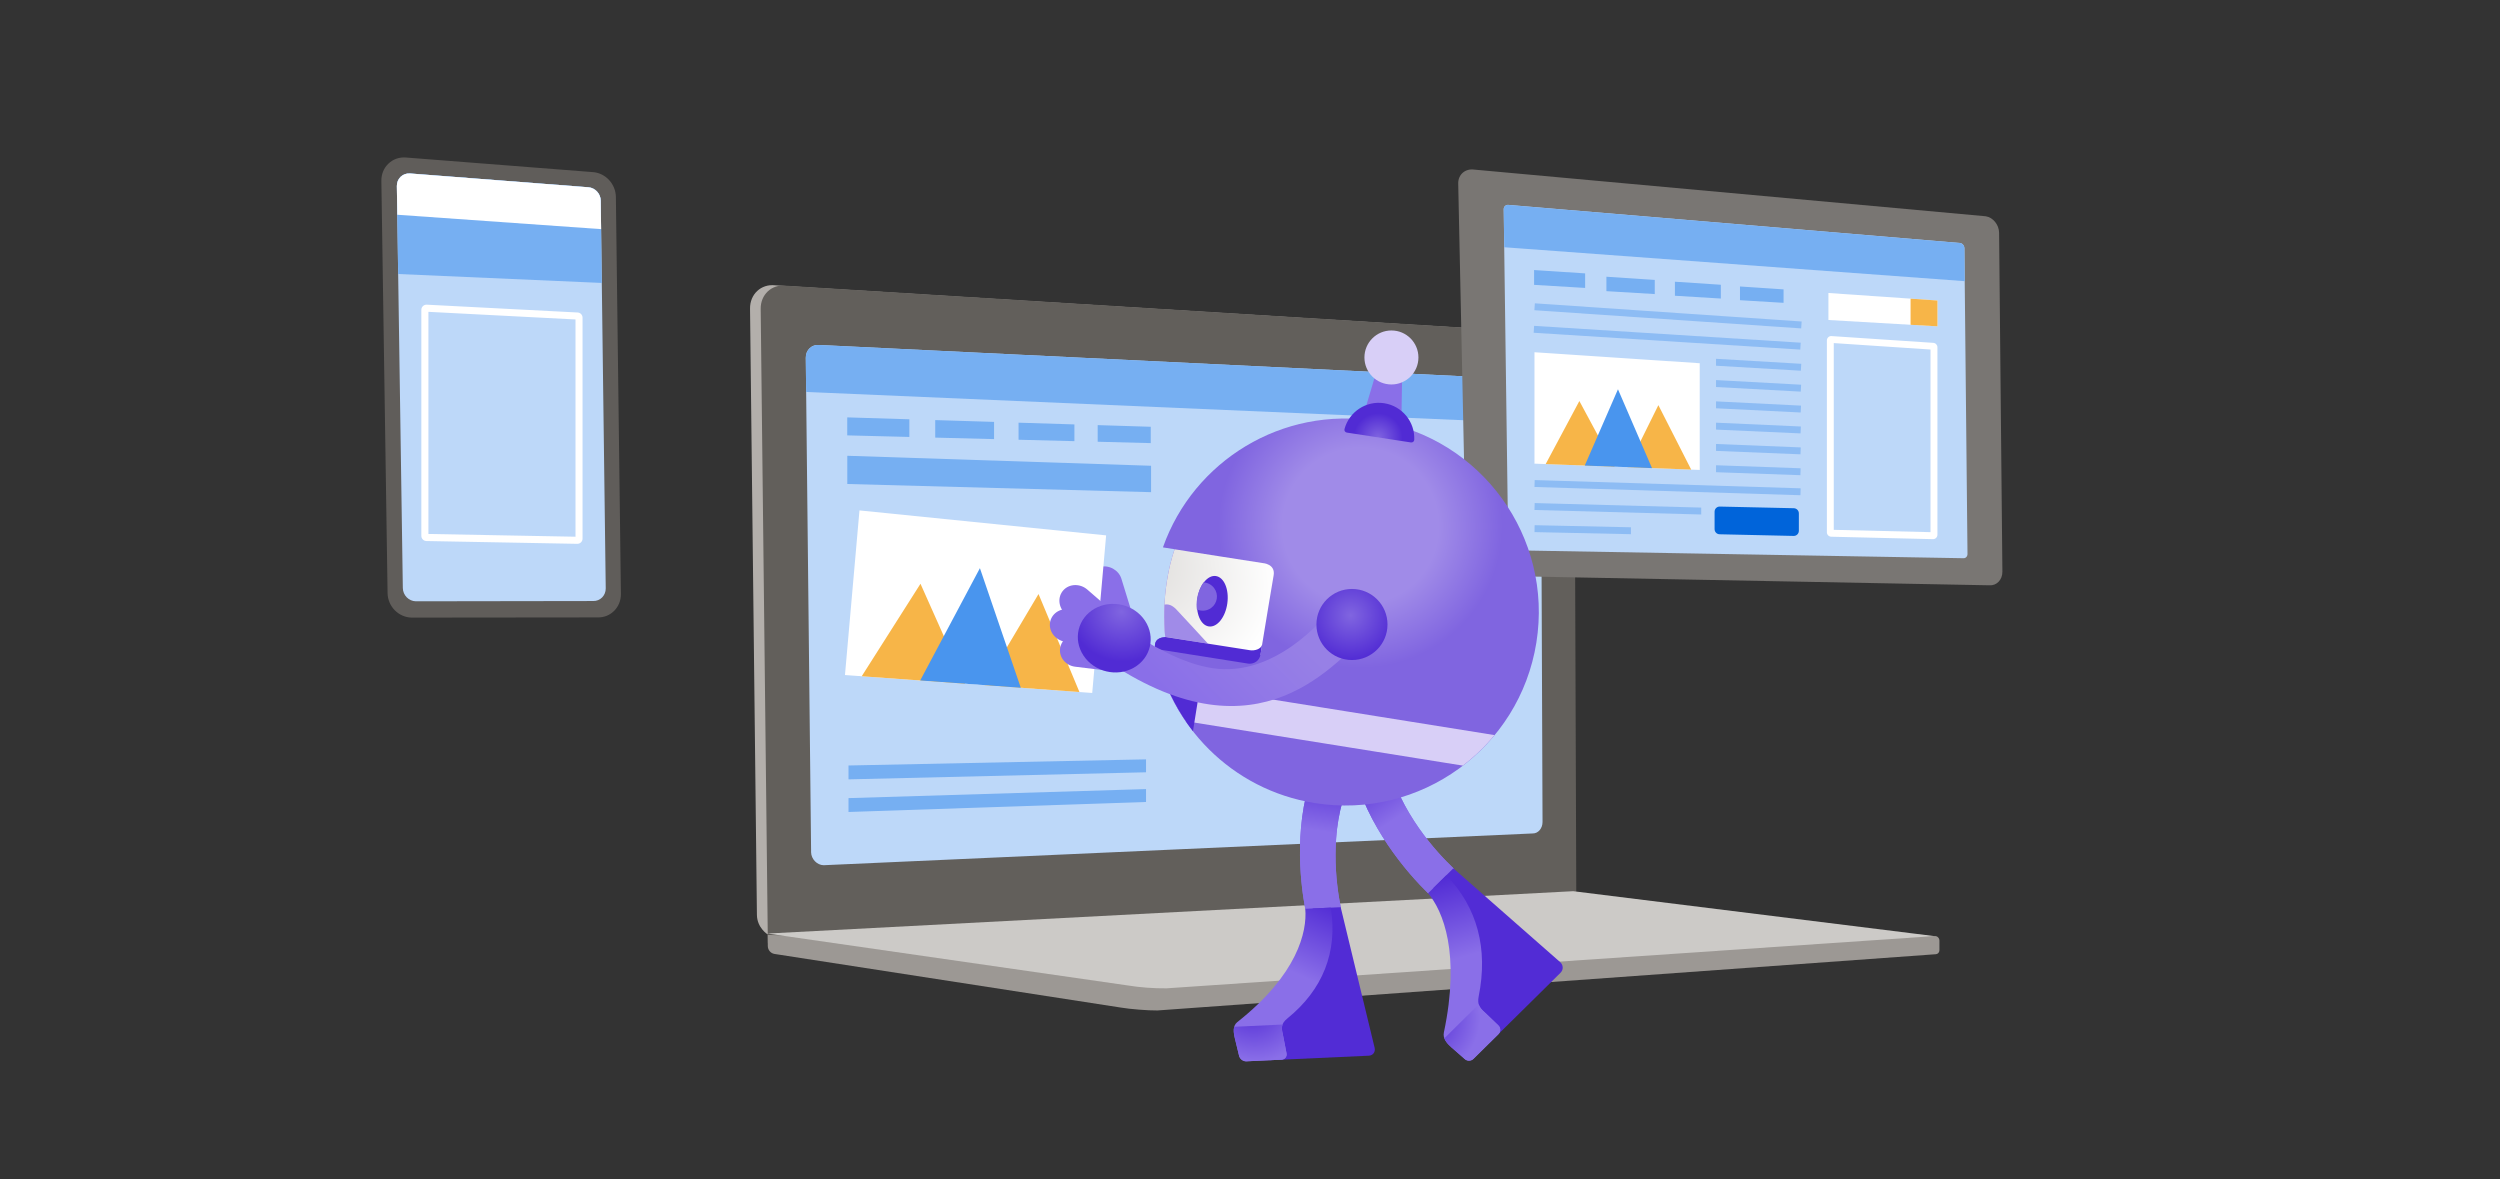 <?xml version="1.0" encoding="utf-8"?>
<!-- Generator: Adobe Illustrator 24.3.0, SVG Export Plug-In . SVG Version: 6.00 Build 0)  -->
<svg version="1.1" id="Layer_1" xmlns="http://www.w3.org/2000/svg" xmlns:xlink="http://www.w3.org/1999/xlink" x="0px" y="0px"
	 viewBox="0 0 636 300" style="enable-background:new 0 0 636 300;" xml:space="preserve">
<rect x="0" y="0" width="636" height="300" fill="#333333" stroke="none"/>
<style type="text/css">
	.st0{fill:#FBC977;}
	.st1{fill:#57AA9A;}
	.st2{fill:#F7B548;}
	.st3{fill:#6BA8F1;}
	.st4{fill:#BDD8F9;}
	.st5{fill:#8065E0;}
	.st6{fill:#FFFFFF;}
	.st7{fill:#1572E0;}
	.st8{fill:#B0D1F7;}
	.st9{fill:#FFD590;}
	.st10{fill:#7FD5CA;}
	.st11{fill:#D8E8FB;}
	.st12{fill:#C2E8E3;}
	.st13{fill:#FFECCD;}
	.st14{fill:#FEDEA7;}
	.st15{fill:#D1C5F4;}
	.st16{fill:#70D6E0;}
	.st17{fill:#25BACA;}
	.st18{fill:#1BA1B5;}
	.st19{fill:#8A6FE8;}
	.st20{fill:url(#SVGID_1_);}
	.st21{fill:#522CD5;}
	.st22{fill:url(#SVGID_2_);}
	.st23{fill:url(#SVGID_3_);}
	.st24{fill:url(#SVGID_4_);}
	.st25{fill:url(#SVGID_5_);}
	.st26{fill:#D8CFF7;}
	.st27{fill:#512BD4;}
	.st28{fill:url(#SVGID_6_);}
	.st29{fill:#A08BE8;}
	.st30{fill:url(#SVGID_7_);}
	.st31{fill:url(#SVGID_8_);}
	.st32{fill:url(#SVGID_9_);}
	.st33{fill:url(#SVGID_10_);}
	.st34{fill:url(#SVGID_11_);}
	.st35{fill:url(#SVGID_12_);}
	.st36{fill:#98C2F5;}
	.st37{fill:#0064DA;}
	.st38{fill:#3E8EED;}
	.st39{fill:#C7E0F4;}
	.st40{fill:#B3AFAB;}
	.st41{fill:#A7A4A0;}
	.st42{fill:#957EE6;}
	.st43{fill:#E5F0FC;}
	.st44{fill:#1DACCC;}
	.st45{fill:#76AFF2;}
	.st46{fill:#FCCF84;}
	.st47{fill:#8DBCF4;}
	.st48{fill:#E1DFDD;}
	.st49{fill:url(#SVGID_13_);}
	.st50{fill:url(#SVGID_14_);}
	.st51{fill:url(#SVGID_15_);}
	.st52{fill:url(#SVGID_16_);}
	.st53{fill:url(#SVGID_17_);}
	.st54{fill:url(#SVGID_18_);}
	.st55{fill:url(#SVGID_19_);}
	.st56{fill:url(#SVGID_20_);}
	.st57{fill:#C8C6C4;}
	.st58{fill:#605D5A;}
	.st59{fill:#797673;}
	.st60{fill:#64BFAF;}
	.st61{fill:#2CC7EA;}
	.st62{fill:url(#SVGID_21_);}
	.st63{fill:url(#SVGID_22_);}
	.st64{fill:url(#SVGID_23_);}
	.st65{fill:url(#SVGID_24_);}
	.st66{fill:url(#SVGID_25_);}
	.st67{fill:url(#SVGID_26_);}
	.st68{fill:#B6E3DE;}
	.st69{fill:#6FCFCE;}
	.st70{fill:#1FB1D1;}
	.st71{fill:url(#SVGID_27_);}
	.st72{fill:#FAC369;}
	.st73{fill:#E29E3B;}
	.st74{fill:#33D5F9;}
	.st75{fill:url(#SVGID_28_);}
	.st76{fill:url(#SVGID_29_);}
	.st77{fill:url(#SVGID_30_);}
	.st78{fill:url(#SVGID_31_);}
	.st79{fill:url(#SVGID_32_);}
	.st80{fill:url(#SVGID_33_);}
	.st81{fill:url(#SVGID_34_);}
	.st82{fill:url(#SVGID_35_);}
	.st83{fill:url(#SVGID_36_);}
	.st84{fill:url(#SVGID_37_);}
	.st85{fill:url(#SVGID_38_);}
	.st86{fill:#D0C5F3;}
	.st87{fill:url(#SVGID_39_);}
	.st88{fill:url(#SVGID_40_);}
	.st89{fill:url(#SVGID_41_);}
	.st90{fill:url(#SVGID_42_);}
	.st91{fill:#EEAB42;}
	.st92{fill:#E8A53F;}
	.st93{fill:#A3C9F6;}
	.st94{fill:url(#SVGID_43_);}
	.st95{fill:url(#SVGID_44_);}
	.st96{fill:url(#SVGID_45_);}
	.st97{fill:url(#SVGID_46_);}
	.st98{fill:url(#SVGID_47_);}
	.st99{fill:url(#SVGID_48_);}
	.st100{fill:url(#SVGID_49_);}
	.st101{fill:url(#SVGID_50_);}
	.st102{fill:#84817D;}
	.st103{fill:url(#SVGID_51_);}
	.st104{fill:url(#SVGID_52_);}
	.st105{fill:url(#SVGID_53_);}
	.st106{fill:url(#SVGID_54_);}
	.st107{fill:url(#SVGID_55_);}
	.st108{fill:url(#SVGID_56_);}
	.st109{fill:url(#SVGID_57_);}
	.st110{fill:url(#SVGID_58_);}
	.st111{fill:#BBACEF;}
	.st112{fill:url(#SVGID_59_);}
	.st113{fill:url(#SVGID_60_);}
	.st114{fill:url(#SVGID_61_);}
	.st115{fill:url(#SVGID_62_);}
	.st116{fill:url(#SVGID_63_);}
	.st117{fill:url(#SVGID_64_);}
	.st118{fill:url(#SVGID_65_);}
	.st119{fill:url(#SVGID_66_);}
	.st120{fill:url(#SVGID_67_);}
	.st121{fill:url(#SVGID_68_);}
	.st122{fill:url(#SVGID_69_);}
	.st123{fill:url(#SVGID_70_);}
	.st124{fill:url(#SVGID_71_);}
	.st125{fill:#CEDB59;}
	.st126{fill:#CCCAC7;}
	.st127{fill:#78881B;}
	.st128{fill:#9C9894;}
	.st129{fill:#EEF3C4;}
	.st130{fill:#B2C133;}
	.st131{fill:#D5E06D;}
	.st132{fill:#A4ECFC;}
	.st133{fill:#0B7891;}
	.st134{fill:#908D89;}
	.st135{fill:#DDDBDA;}
	.st136{fill:url(#SVGID_72_);}
	.st137{fill:url(#SVGID_73_);}
	.st138{fill:#56534F;}
	.st139{fill:#CAE0FA;}
	.st140{fill:#4995EE;}
	.st141{fill:#A7CBF6;}
	.st142{fill:#E86E58;}
	.st143{fill:#FAE969;}
	.st144{fill:#56A84F;}
	.st145{fill:none;stroke:#3085E9;stroke-width:2;stroke-miterlimit:10;}
	.st146{fill:#B2D5F8;}
	.st147{fill:#B2B2B2;}
	.st148{fill:url(#SVGID_74_);}
	.st149{fill:url(#SVGID_75_);}
	.st150{fill:url(#SVGID_76_);}
	.st151{fill:url(#SVGID_77_);}
	.st152{fill:url(#SVGID_78_);}
	.st153{fill:url(#SVGID_79_);}
	.st154{fill:url(#SVGID_80_);}
	.st155{fill:url(#SVGID_81_);}
	.st156{fill:url(#SVGID_82_);}
	.st157{fill:url(#SVGID_83_);}
	.st158{fill:url(#SVGID_84_);}
	.st159{fill:url(#SVGID_85_);}
	.st160{fill:url(#SVGID_86_);}
	.st161{fill:url(#SVGID_87_);}
	.st162{fill:url(#SVGID_88_);}
	.st163{fill:url(#SVGID_89_);}
	.st164{fill:#FFB900;}
	.st165{fill:#D5D3D0;}
	.st166{fill:none;stroke:#FF00FF;stroke-width:1.098;stroke-miterlimit:10;}
	.st167{fill:url(#SVGID_90_);}
	.st168{fill:#EA7F6B;}
	.st169{fill:#22B2C3;}
	.st170{fill:#DF6551;}
	.st171{fill:#F8BB55;}
	.st172{fill:#F8B84F;}
	.st173{fill:#40C9D6;}
	.st174{fill:#CC5444;}
	.st175{fill:#CFEFEB;}
	.st176{fill:#D3E7F8;}
	.st177{fill:#81B5F3;}
	.st178{fill:#4D4D4D;}
	.st179{fill:url(#SVGID_91_);}
	.st180{fill:#2980E7;}
	.st181{fill:#CFF1F5;}
	.st182{fill:#58D0DB;}
	.st183{fill:#28C2D1;}
	.st184{fill:#9FE4EB;}
	.st185{fill:#3097D8;}
	.st186{fill:url(#SVGID_92_);}
	.st187{fill:#939393;}
	.st188{fill:url(#SVGID_93_);}
	.st189{fill:#FEDBA1;}
	.st190{fill:#FAC670;}
	.st191{fill:#625F5B;}
	.st192{fill:#D69521;}
	.st193{fill:#7F7F7F;}
	.st194{fill:#505050;}
	.st195{fill:#D2D2D2;}
	.st196{fill:#848484;}
	.st197{fill:url(#SVGID_94_);}
	.st198{fill:#444444;}
	.st199{fill:#737373;}
	.st200{fill:url(#SVGID_95_);}
	.st201{fill:#549BEF;}
	.st202{fill:#6D6A66;}
	.st203{fill:#38776B;}
	.st204{fill:#9FE0D7;}
	.st205{fill:#45897C;}
	.st206{fill:#CFECE9;}
	.st207{fill:url(#SVGID_96_);}
	.st208{fill:url(#SVGID_97_);}
	.st209{fill:url(#SVGID_98_);}
	.st210{fill:url(#SVGID_99_);}
	.st211{fill:url(#SVGID_100_);}
	.st212{fill:url(#SVGID_101_);}
	.st213{fill:url(#SVGID_102_);}
	.st214{fill:url(#SVGID_103_);}
	.st215{fill:url(#SVGID_104_);}
	.st216{fill:url(#SVGID_105_);}
	.st217{fill:url(#SVGID_106_);}
	.st218{fill:url(#SVGID_107_);}
	.st219{fill:#29C3E5;}
	.st220{fill:#60DEFA;}
	.st221{fill:#0F849E;}
	.st222{fill:#D2F6FE;}
	.st223{fill:#179BB8;}
	.st224{fill:#AFE5DE;}
	.st225{fill:#AE9CEB;}
	.st226{fill:url(#SVGID_108_);}
	.st227{fill:#D6CDF5;}
	.st228{fill:none;stroke:#D6CDF5;stroke-width:2;stroke-miterlimit:10;}
	.st229{fill:#7354DD;}
	.st230{fill:#A8B82F;}
	.st231{fill:#C9BDF2;}
	.st232{fill:#8970E2;}
	.st233{fill:url(#SVGID_109_);}
	.st234{fill:#72ACF1;}
	.st235{fill:#57CACF;}
	.st236{fill:#FAF9F8;}
	.st237{fill:#4A4844;}
	.st238{fill:#797672;}
	.st239{fill:none;stroke:#72ACF1;stroke-width:2;stroke-miterlimit:10;}
	.st240{fill:url(#SVGID_110_);}
	.st241{fill:url(#SVGID_111_);}
	.st242{fill:url(#SVGID_112_);}
	.st243{fill:#C5D43B;}
	.st244{fill:#3085E9;}
	.st245{fill:none;stroke:#FFFFFF;stroke-width:2;stroke-miterlimit:10;}
	.st246{fill:url(#SVGID_113_);}
	.st247{fill:#42403C;}
	.st248{fill:url(#SVGID_114_);stroke:#625F5B;stroke-width:3;stroke-miterlimit:10;}
	.st249{fill:#E6E4E3;}
	.st250{fill:url(#SVGID_115_);}
	.st251{fill:url(#SVGID_116_);}
	.st252{fill:#8EE8FC;}
	.st253{fill:#927BE5;}
	.st254{fill:url(#SVGID_117_);}
	.st255{fill:url(#SVGID_118_);}
	.st256{fill:url(#SVGID_119_);}
	.st257{fill:url(#SVGID_120_);}
	.st258{fill:url(#SVGID_121_);}
	.st259{fill:url(#SVGID_122_);}
	.st260{fill:url(#SVGID_123_);}
	.st261{fill:url(#SVGID_124_);}
	.st262{fill:url(#SVGID_125_);}
	.st263{fill:url(#SVGID_126_);}
	.st264{fill:url(#SVGID_127_);}
	.st265{fill:#22B5D6;}
	.st266{fill-rule:evenodd;clip-rule:evenodd;fill:#848484;}
	.st267{fill-rule:evenodd;clip-rule:evenodd;fill:#29C3E5;}
	.st268{fill-rule:evenodd;clip-rule:evenodd;fill:#0078D7;}
	.st269{fill:#BBB8B4;}
	.st270{fill:none;}
	.st271{fill:#FDC9B5;}
	.st272{fill:#EB8875;}
	.st273{fill:url(#SVGID_128_);}
	.st274{fill:url(#SVGID_129_);}
	.st275{fill:url(#SVGID_130_);}
	.st276{fill:url(#SVGID_131_);}
	.st277{fill:url(#SVGID_132_);}
	.st278{fill:url(#SVGID_133_);}
	.st279{fill:url(#SVGID_134_);}
	.st280{fill:url(#SVGID_135_);}
	.st281{fill:url(#SVGID_136_);}
	.st282{fill:url(#SVGID_137_);}
	.st283{fill:url(#SVGID_138_);}
	.st284{fill:url(#SVGID_139_);}
	.st285{fill:url(#SVGID_140_);}
	.st286{fill:url(#SVGID_141_);}
	.st287{fill:url(#SVGID_142_);}
	.st288{fill:none;stroke:#FFFFFF;stroke-width:2.268;stroke-miterlimit:10;}
	.st289{fill:#FFEED0;}
	.st290{fill:#27BEE0;}
	.st291{fill:#BBF1FD;}
	.st292{fill:#24BADB;}
	.st293{fill:#77E3FB;}
	.st294{fill:#666666;}
	.st295{fill:#AACDF6;}
	.st296{fill:#E6E6E6;}
	.st297{fill:#7E62DF;}
	.st298{fill:url(#SVGID_143_);}
	.st299{fill:url(#SVGID_144_);}
	.st300{fill:#FCD18A;}
	.st301{fill:#D8E377;}
	.st302{fill:#DBE581;}
	.st303{fill:#81921F;}
	.st304{fill:#95A527;}
	.st305{fill-rule:evenodd;clip-rule:evenodd;fill:#A7A4A0;}
	.st306{fill:url(#SVGID_145_);}
	.st307{fill:url(#SVGID_146_);}
	.st308{fill:url(#SVGID_147_);}
	.st309{fill:#FDD490;}
	.st310{fill:#B3B3B3;}
	.st311{fill:#F09250;}
	.st312{fill:url(#SVGID_148_);}
	.st313{fill:url(#SVGID_149_);}
	.st314{fill:url(#SVGID_150_);}
	.st315{fill:url(#SVGID_151_);}
	.st316{fill:url(#SVGID_152_);}
	.st317{fill:#F2A694;}
	.st318{fill:#DC624F;}
	.st319{fill:#FDFDFD;}
	.st320{fill:#D0EDFD;}
	.st321{fill:none;stroke:#8065E0;stroke-width:3.536;stroke-miterlimit:10;}
	.st322{fill:url(#SVGID_153_);}
	.st323{fill:url(#SVGID_154_);}
	.st324{fill:url(#SVGID_155_);}
	.st325{fill:url(#SVGID_156_);}
	.st326{fill:url(#SVGID_157_);}
	.st327{fill:url(#SVGID_158_);}
	.st328{fill:url(#SVGID_159_);}
	.st329{fill:url(#SVGID_160_);}
	.st330{fill:none;stroke:#C8C6C4;stroke-width:0.195;stroke-miterlimit:10;}
	.st331{fill:url(#SVGID_161_);}
	.st332{fill:url(#SVGID_162_);}
	.st333{fill:url(#SVGID_163_);}
	.st334{fill:url(#SVGID_164_);}
	.st335{fill:url(#SVGID_165_);}
	.st336{fill:url(#SVGID_166_);}
	.st337{fill:url(#SVGID_167_);}
	.st338{fill:url(#SVGID_168_);}
	.st339{fill:url(#SVGID_169_);}
	.st340{fill:url(#SVGID_170_);}
	.st341{fill:url(#SVGID_171_);}
	.st342{fill:url(#SVGID_172_);}
	.st343{fill:url(#SVGID_173_);}
	.st344{fill:#0769DC;}
	.st345{fill:#60A2F0;}
	.st346{fill:#B5D5EA;}
	.st347{fill:#FFE5B9;}
	.st348{fill:#88DDE5;}
	.st349{fill:#1189A5;}
	.st350{fill:#222222;}
	.st351{fill:#00D8FF;}
	.st352{fill:url(#SVGID_174_);}
	.st353{fill:#F2F7FE;}
	.st354{fill:#DD0031;}
	.st355{fill:#C3002F;}
	.st356{fill:#EBA841;}
	.st357{fill:#ED9583;}
	.st358{fill:url(#SVGID_175_);}
	.st359{fill:#106EBE;}
	.st360{fill:url(#SVGID_176_);}
	.st361{fill:url(#SVGID_177_);}
	.st362{fill:#2B579A;}
	.st363{fill:url(#SVGID_178_);}
	.st364{fill:url(#SVGID_179_);}
	.st365{fill:url(#SVGID_180_);}
	.st366{fill:url(#SVGID_181_);}
	.st367{fill:url(#SVGID_182_);}
	.st368{fill:url(#SVGID_183_);}
	.st369{fill:url(#SVGID_184_);}
	.st370{fill:url(#SVGID_185_);}
	.st371{fill:url(#SVGID_186_);}
	.st372{fill:url(#SVGID_187_);}
	.st373{fill:url(#SVGID_188_);}
	.st374{fill:url(#SVGID_189_);}
	.st375{fill:url(#SVGID_190_);}
	.st376{fill:url(#SVGID_191_);}
	.st377{fill:#52A898;}
	.st378{fill:#BADBF9;}
	.st379{fill:#E1EFF9;}
	.st380{fill:#6FD0C3;}
	.st381{fill:#EFFAF8;}
	.st382{fill:url(#SVGID_192_);}
	.st383{fill:url(#SVGID_193_);}
	.st384{fill:url(#SVGID_194_);}
	.st385{fill:url(#SVGID_195_);}
	.st386{fill:url(#SVGID_196_);}
	.st387{fill:url(#SVGID_197_);}
	.st388{fill:url(#SVGID_198_);}
	.st389{fill:url(#SVGID_199_);}
	.st390{fill:url(#SVGID_200_);}
	.st391{fill:url(#SVGID_201_);}
	.st392{fill:url(#SVGID_202_);}
	.st393{fill:url(#SVGID_203_);}
	.st394{fill:url(#SVGID_204_);}
	.st395{fill:#C4C1BE;}
	.st396{fill:#9B86E7;}
	.st397{fill:#DF9B39;}
	.st398{fill:none;stroke:#FFFFFF;stroke-width:4;stroke-miterlimit:10;}
	.st399{fill:none;stroke:#FFFFFF;stroke-width:4;stroke-miterlimit:10;stroke-dasharray:4.222,6.333;}
	.st400{fill:none;stroke:#FFFFFF;stroke-width:4;stroke-miterlimit:10;stroke-dasharray:4.17,6.255;}
	.st401{fill:none;stroke:#FFFFFF;stroke-width:4;stroke-miterlimit:10;stroke-dasharray:4.227,6.34;}
	.st402{fill:none;stroke:#FFFFFF;stroke-width:4;stroke-miterlimit:10;stroke-dasharray:4.459,6.689;}
	.st403{fill:#4ADAFA;}
	.st404{fill:#EA7B66;}
	.st405{fill:#D8604D;}
	.st406{fill:#F6B29F;}
	.st407{fill:url(#SVGID_205_);}
	.st408{fill:#FFFFFF;stroke:#C5D43B;stroke-width:2;stroke-miterlimit:10;}
	.st409{fill-rule:evenodd;clip-rule:evenodd;fill:#BDD8F9;}
	.st410{fill-rule:evenodd;clip-rule:evenodd;fill:#76AFF2;}
	.st411{fill:url(#SVGID_206_);}
	.st412{fill:url(#SVGID_207_);}
	.st413{fill:url(#SVGID_208_);}
	.st414{fill:url(#SVGID_209_);}
	.st415{fill:url(#SVGID_210_);}
	.st416{fill:url(#SVGID_211_);}
	.st417{fill:url(#SVGID_212_);}
	.st418{fill:url(#SVGID_213_);}
	.st419{fill:url(#SVGID_214_);}
	.st420{fill:url(#SVGID_215_);}
	.st421{fill:url(#SVGID_216_);}
	.st422{fill:url(#SVGID_217_);}
	.st423{fill:url(#SVGID_218_);}
	.st424{fill:url(#SVGID_219_);}
	.st425{fill:url(#SVGID_220_);}
	.st426{fill:url(#SVGID_221_);}
	.st427{fill:#EC917E;}
	.st428{fill:#B53C33;}
	.st429{fill:url(#SVGID_222_);}
	.st430{fill:#F1A18E;}
	.st431{fill:url(#SVGID_223_);}
	.st432{fill:url(#SVGID_224_);}
	.st433{fill:url(#SVGID_225_);}
	.st434{fill:url(#SVGID_226_);}
	.st435{fill:url(#SVGID_227_);}
	.st436{fill:url(#SVGID_228_);}
	.st437{fill:url(#SVGID_229_);}
	.st438{fill:url(#SVGID_230_);}
	.st439{fill:url(#SVGID_231_);}
	.st440{fill:url(#SVGID_232_);}
	.st441{fill:url(#SVGID_233_);}
	.st442{fill:url(#SVGID_234_);}
	.st443{fill:url(#SVGID_235_);}
	.st444{fill:url(#SVGID_236_);}
	.st445{fill:url(#SVGID_237_);}
	.st446{fill:url(#SVGID_238_);}
	.st447{fill:url(#SVGID_239_);}
	.st448{fill:url(#SVGID_240_);}
	.st449{fill:url(#SVGID_241_);}
	.st450{fill:url(#SVGID_242_);}
	.st451{fill:url(#SVGID_243_);}
	.st452{fill:url(#SVGID_244_);}
	.st453{fill:url(#SVGID_245_);}
	.st454{fill:url(#SVGID_246_);}
	.st455{fill:url(#SVGID_247_);}
	.st456{fill:url(#SVGID_248_);}
	.st457{fill:url(#SVGID_249_);}
	.st458{fill:url(#SVGID_250_);}
	.st459{fill:url(#SVGID_251_);}
	.st460{fill:url(#SVGID_252_);}
	.st461{fill:#1BA6C5;}
	.st462{fill:url(#SVGID_253_);}
	.st463{fill-rule:evenodd;clip-rule:evenodd;fill:#BBF1FD;}
	.st464{fill:url(#SVGID_254_);}
	.st465{fill-rule:evenodd;clip-rule:evenodd;fill:#FFFFFF;}
	.st466{fill-rule:evenodd;clip-rule:evenodd;fill:#B2B2B2;}
	.st467{fill-rule:evenodd;clip-rule:evenodd;fill:#1DACCC;}
	.st468{fill:url(#SVGID_255_);}
	.st469{fill:url(#SVGID_256_);}
	.st470{fill:url(#SVGID_257_);}
	.st471{fill:url(#SVGID_258_);}
	.st472{fill:url(#SVGID_259_);}
	.st473{fill:url(#SVGID_260_);}
	.st474{fill:url(#SVGID_261_);}
	.st475{fill:url(#SVGID_262_);}
	.st476{fill:url(#SVGID_263_);}
	.st477{fill:url(#SVGID_264_);}
	.st478{fill:url(#SVGID_265_);}
	.st479{fill:url(#SVGID_266_);}
	.st480{fill:url(#SVGID_267_);}
	.st481{fill:url(#SVGID_268_);}
	.st482{fill:url(#SVGID_269_);}
	.st483{fill:#D55D4B;}
	.st484{fill:#FDD696;}
	.st485{fill:url(#SVGID_270_);}
	.st486{fill:url(#SVGID_271_);}
	.st487{fill:url(#SVGID_272_);}
	.st488{fill:url(#SVGID_273_);}
	.st489{fill:#5F5F5F;}
	.st490{fill:#F2F6D0;}
	.st491{fill:#227BE5;}
	.st492{fill:#E8FAFE;}
	.st493{fill:url(#SVGID_274_);}
	.st494{fill:url(#SVGID_275_);}
	.st495{fill:url(#SVGID_276_);}
	.st496{fill:url(#SVGID_277_);}
	.st497{fill:url(#SVGID_278_);}
	.st498{fill:url(#SVGID_279_);}
	.st499{fill:url(#SVGID_280_);}
	.st500{fill:url(#SVGID_281_);}
	.st501{fill:url(#SVGID_282_);}
	.st502{fill:url(#SVGID_283_);}
	.st503{fill:url(#SVGID_284_);}
	.st504{fill:url(#SVGID_285_);}
	.st505{fill:url(#SVGID_286_);}
	.st506{fill:url(#SVGID_287_);}
	.st507{fill:url(#SVGID_288_);}
	.st508{fill:url(#SVGID_289_);}
	.st509{fill:#0D7E98;}
	.st510{fill:#E56B56;}
	.st511{fill:#F9BE5C;}
	.st512{fill:#CB8930;}
	.st513{fill:none;stroke:#FFFFFF;stroke-width:2.861;stroke-miterlimit:10;}
	.st514{fill:none;stroke:#B3AFAB;stroke-width:1.43;stroke-linecap:round;stroke-linejoin:round;stroke-miterlimit:10;}
	.st515{fill-rule:evenodd;clip-rule:evenodd;fill:#F7B548;}
	.st516{fill:url(#SVGID_290_);}
	.st517{fill:url(#SVGID_291_);}
	.st518{fill:url(#SVGID_292_);}
	.st519{fill:url(#SVGID_293_);}
	.st520{fill:url(#SVGID_294_);}
	.st521{fill:url(#SVGID_295_);}
	.st522{fill:url(#SVGID_296_);}
	.st523{fill:url(#SVGID_297_);}
	.st524{fill:url(#SVGID_298_);}
	.st525{fill:url(#SVGID_299_);}
	.st526{fill:url(#SVGID_300_);}
	.st527{fill:url(#SVGID_301_);}
	.st528{fill:url(#SVGID_302_);}
	.st529{fill:url(#SVGID_303_);}
	.st530{fill:url(#SVGID_304_);}
	.st531{fill:url(#SVGID_305_);}
	.st532{fill:url(#SVGID_306_);}
	.st533{fill:url(#SVGID_307_);}
	.st534{fill:url(#SVGID_308_);}
	.st535{fill:url(#SVGID_309_);}
	.st536{fill:url(#SVGID_310_);}
	.st537{fill:url(#SVGID_311_);}
	.st538{fill:url(#SVGID_312_);}
	.st539{fill:url(#SVGID_313_);}
	.st540{fill:url(#SVGID_314_);}
	.st541{fill:url(#SVGID_315_);}
	.st542{fill:#138FAB;}
	.st543{fill:#B1E9EE;}
	.st544{fill:none;stroke:#FF00FF;stroke-width:37.753;stroke-miterlimit:10;}
	.st545{clip-path:url(#SVGID_317_);fill:#8065E0;}
	.st546{clip-path:url(#SVGID_317_);fill:#7F64E0;}
	.st547{clip-path:url(#SVGID_317_);fill:#7F63E0;}
	.st548{clip-path:url(#SVGID_317_);fill:#7E63DF;}
	.st549{clip-path:url(#SVGID_317_);fill:#7D62DF;}
	.st550{clip-path:url(#SVGID_317_);fill:#7D61DF;}
	.st551{clip-path:url(#SVGID_317_);fill:#7C60DF;}
	.st552{clip-path:url(#SVGID_317_);fill:#7B5FDF;}
	.st553{clip-path:url(#SVGID_317_);fill:#7B5EDF;}
	.st554{clip-path:url(#SVGID_317_);fill:#7A5DDE;}
	.st555{clip-path:url(#SVGID_317_);fill:#795CDE;}
	.st556{clip-path:url(#SVGID_317_);fill:#785BDE;}
	.st557{clip-path:url(#SVGID_317_);fill:#775ADE;}
	.st558{clip-path:url(#SVGID_317_);fill:#7659DD;}
	.st559{clip-path:url(#SVGID_317_);fill:#7658DD;}
	.st560{clip-path:url(#SVGID_317_);fill:#7557DD;}
	.st561{clip-path:url(#SVGID_317_);fill:#7456DD;}
	.st562{clip-path:url(#SVGID_317_);fill:#7355DC;}
	.st563{clip-path:url(#SVGID_317_);fill:#7254DC;}
	.st564{clip-path:url(#SVGID_317_);fill:#7153DC;}
	.st565{clip-path:url(#SVGID_317_);fill:#7051DC;}
	.st566{clip-path:url(#SVGID_317_);fill:#6F50DB;}
	.st567{clip-path:url(#SVGID_317_);fill:#6E4FDB;}
	.st568{clip-path:url(#SVGID_317_);fill:#6D4EDB;}
	.st569{clip-path:url(#SVGID_317_);fill:#6C4DDB;}
	.st570{clip-path:url(#SVGID_317_);fill:#6B4BDA;}
	.st571{clip-path:url(#SVGID_317_);fill:#6A4ADA;}
	.st572{clip-path:url(#SVGID_317_);fill:#6949DA;}
	.st573{clip-path:url(#SVGID_317_);fill:#6848DA;}
	.st574{clip-path:url(#SVGID_317_);fill:#6746D9;}
	.st575{clip-path:url(#SVGID_317_);fill:#6645D9;}
	.st576{clip-path:url(#SVGID_317_);fill:#6544D9;}
	.st577{clip-path:url(#SVGID_317_);fill:#6443D9;}
	.st578{clip-path:url(#SVGID_317_);fill:#6442D8;}
	.st579{clip-path:url(#SVGID_317_);fill:#6341D8;}
	.st580{clip-path:url(#SVGID_317_);fill:#6240D8;}
	.st581{clip-path:url(#SVGID_317_);fill:#613FD8;}
	.st582{clip-path:url(#SVGID_317_);fill:#603ED8;}
	.st583{clip-path:url(#SVGID_317_);fill:#603DD7;}
	.st584{clip-path:url(#SVGID_317_);fill:#5F3CD7;}
	.st585{clip-path:url(#SVGID_317_);fill:#5E3BD7;}
	.st586{clip-path:url(#SVGID_317_);fill:#5D3AD7;}
	.st587{clip-path:url(#SVGID_317_);fill:#5C39D7;}
	.st588{clip-path:url(#SVGID_317_);fill:#5B38D6;}
	.st589{clip-path:url(#SVGID_317_);fill:#5A37D6;}
	.st590{clip-path:url(#SVGID_317_);fill:#5A36D6;}
	.st591{clip-path:url(#SVGID_317_);fill:#5935D6;}
	.st592{clip-path:url(#SVGID_317_);fill:#5834D6;}
	.st593{clip-path:url(#SVGID_317_);fill:#5732D5;}
	.st594{clip-path:url(#SVGID_317_);fill:#5631D5;}
	.st595{clip-path:url(#SVGID_317_);fill:#5530D5;}
	.st596{clip-path:url(#SVGID_317_);fill:#542FD5;}
	.st597{clip-path:url(#SVGID_317_);fill:#542ED5;}
	.st598{clip-path:url(#SVGID_317_);fill:#532DD4;}
	.st599{clip-path:url(#SVGID_317_);fill:#522CD4;}
	.st600{clip-path:url(#SVGID_317_);fill:#512BD4;}
	.st601{fill:#63D3DE;}
	.st602{fill:url(#SVGID_318_);}
	.st603{fill:url(#SVGID_319_);}
	.st604{fill:url(#SVGID_320_);}
	.st605{fill:none;stroke:#FF00FF;stroke-width:39.664;stroke-miterlimit:10;}
	.st606{fill:url(#SVGID_321_);}
	.st607{fill:url(#SVGID_322_);}
	.st608{fill:url(#SVGID_323_);}
	.st609{fill:url(#SVGID_324_);}
	.st610{fill:url(#SVGID_325_);}
	.st611{fill:url(#SVGID_326_);}
	.st612{fill:url(#SVGID_327_);}
	.st613{fill:url(#SVGID_328_);}
	.st614{fill:url(#SVGID_329_);}
	.st615{fill:url(#SVGID_330_);}
	.st616{fill:url(#SVGID_331_);}
	.st617{fill:#9EAE2B;}
	.st618{fill:url(#SVGID_332_);}
	.st619{fill:url(#SVGID_333_);}
	.st620{fill:url(#SVGID_334_);}
	.st621{fill:url(#SVGID_335_);}
	.st622{fill:url(#SVGID_336_);}
	.st623{fill:url(#SVGID_337_);}
	.st624{fill:url(#SVGID_338_);}
	.st625{fill:url(#SVGID_339_);}
	.st626{fill:url(#SVGID_340_);}
	.st627{fill:url(#SVGID_341_);}
	.st628{fill:url(#SVGID_342_);}
	.st629{fill:url(#SVGID_343_);}
	.st630{fill:url(#SVGID_344_);}
	.st631{fill:url(#SVGID_345_);}
	.st632{fill:url(#SVGID_346_);}
	.st633{fill:url(#SVGID_347_);}
	.st634{fill:#D8F3FE;}
	.st635{fill:#085A7E;}
	.st636{fill:#E1EA95;}
	.st637{fill:#FEE0AD;}
	.st638{fill:#8E7A6F;}
	.st639{fill:#191717;}
	.st640{fill:#F0DB4F;}
	.st641{fill:#323330;}
	.st642{fill:url(#SVGID_348_);}
	.st643{fill:url(#SVGID_349_);}
	.st644{fill:url(#SVGID_350_);}
	.st645{fill:url(#SVGID_351_);}
	.st646{fill:url(#SVGID_352_);}
	.st647{fill:url(#SVGID_353_);}
	.st648{fill:url(#SVGID_354_);}
	.st649{fill:url(#SVGID_355_);}
	.st650{fill:url(#SVGID_356_);}
	.st651{fill:url(#SVGID_357_);}
	.st652{fill:url(#SVGID_358_);}
	.st653{fill:url(#SVGID_359_);}
	.st654{fill:#8577E5;}
	.st655{fill:url(#SVGID_360_);}
	.st656{fill:#263619;}
	.st657{fill:#6E7F17;}
	.st658{fill:#EEEDEC;}
	.st659{fill:#DEE88B;}
	.st660{fill:url(#SVGID_361_);}
	.st661{fill:none;stroke:#FFFFFF;stroke-width:3.008;stroke-linecap:round;stroke-linejoin:round;stroke-miterlimit:10;}
	.st662{fill:none;stroke:#FFFFFF;stroke-width:3.567;stroke-linecap:round;stroke-linejoin:round;stroke-miterlimit:10;}
	.st663{fill:#F7F6F6;}
	.st664{fill:#CBD94F;}
	.st665{fill:#CF5746;}
	.st666{fill:#ED8422;}
	.st667{fill-rule:evenodd;clip-rule:evenodd;fill:#A3C9F6;}
	.st668{fill:url(#SVGID_362_);}
	.st669{fill-rule:evenodd;clip-rule:evenodd;fill:#549BEF;}
	.st670{fill:#FDD99C;}
	.st671{fill:#C4832D;}
	.st672{fill:#FFF2DC;}
	.st673{fill:#1595B2;}
	.st674{fill:url(#SVGID_363_);}
	.st675{fill:url(#SVGID_364_);}
	.st676{fill:url(#SVGID_365_);}
	.st677{fill:url(#SVGID_366_);}
	.st678{fill:url(#SVGID_367_);}
	.st679{fill:url(#SVGID_368_);}
	.st680{fill:url(#SVGID_369_);}
	.st681{fill:url(#SVGID_370_);}
	.st682{fill:url(#SVGID_371_);}
	.st683{fill:url(#SVGID_372_);}
	.st684{fill:url(#SVGID_373_);}
	.st685{fill:url(#SVGID_374_);}
	.st686{fill:url(#SVGID_375_);}
	.st687{fill:#EDF7F6;}
	.st688{fill:url(#SVGID_376_);}
	.st689{fill:url(#SVGID_377_);}
	.st690{fill:#E97762;}
	.st691{fill:url(#SVGID_378_);}
	.st692{fill:url(#SVGID_379_);}
	.st693{fill:url(#SVGID_380_);}
	.st694{fill:url(#SVGID_381_);}
	.st695{fill:url(#SVGID_382_);}
	.st696{fill:url(#SVGID_383_);}
	.st697{fill:url(#SVGID_384_);}
	.st698{fill:url(#SVGID_385_);}
	.st699{fill:url(#SVGID_386_);}
	.st700{fill:url(#SVGID_387_);}
	.st701{fill:url(#SVGID_388_);}
	.st702{fill:#A2AD6D;}
	.st703{fill:#E3646A;}
	.st704{fill:#889643;}
	.st705{fill:#EE8F94;}
	.st706{fill:url(#SVGID_389_);}
	.st707{fill:url(#SVGID_390_);}
	.st708{fill:#1C77E2;}
	.st709{fill:#D18F33;}
	.st710{fill:none;stroke:#C740B6;stroke-width:2.065;stroke-miterlimit:10;}
	.st711{fill:#E26854;}
	.st712{fill:#F9BDAA;}
	.st713{fill:url(#SVGID_391_);}
	.st714{fill:url(#SVGID_392_);}
	.st715{fill:#519F90;}
	.st716{fill:#4E9A8B;}
	.st717{fill:none;stroke:#C2E8E3;stroke-width:1.576;stroke-miterlimit:10;}
	.st718{fill:url(#SVGID_393_);}
	.st719{fill:url(#SVGID_394_);}
	.st720{fill:url(#SVGID_395_);}
	.st721{fill:url(#SVGID_396_);}
	.st722{fill:url(#SVGID_397_);}
	.st723{fill:none;stroke:#FF00FF;stroke-width:29.908;stroke-miterlimit:10;}
	.st724{fill:url(#SVGID_398_);}
	.st725{fill:url(#SVGID_399_);}
	.st726{fill:url(#SVGID_400_);}
	.st727{fill:url(#SVGID_401_);}
	.st728{fill:url(#SVGID_402_);}
	.st729{fill:url(#SVGID_403_);}
	.st730{fill:url(#SVGID_404_);}
	.st731{fill:url(#SVGID_405_);}
	.st732{fill:url(#SVGID_406_);}
	.st733{fill:#2B88D8;}
	.st734{fill:url(#SVGID_407_);}
	.st735{fill:url(#SVGID_408_);}
	.st736{fill:url(#SVGID_409_);}
	.st737{fill:url(#SVGID_410_);}
	.st738{fill:url(#SVGID_411_);}
	.st739{fill:url(#SVGID_412_);}
	.st740{fill:url(#SVGID_413_);}
	.st741{fill:url(#SVGID_414_);}
	.st742{fill:url(#SVGID_415_);}
	.st743{fill:url(#SVGID_416_);}
	.st744{fill:url(#SVGID_417_);}
	.st745{fill:url(#SVGID_418_);}
	.st746{fill:url(#SVGID_419_);}
	.st747{fill:url(#SVGID_420_);}
	.st748{fill:url(#SVGID_421_);}
	.st749{fill:url(#SVGID_422_);}
	.st750{fill:url(#SVGID_423_);}
	.st751{fill:#F0AE00;}
	.st752{fill:#3F3C38;}
	.st753{fill:#BBCB37;}
	.st754{fill:url(#SVGID_424_);}
	.st755{fill:url(#SVGID_425_);}
	.st756{fill:url(#SVGID_426_);}
	.st757{fill:url(#SVGID_427_);}
	.st758{fill:url(#SVGID_428_);}
	.st759{fill:url(#SVGID_429_);}
	.st760{fill:url(#SVGID_430_);}
	.st761{fill:url(#SVGID_431_);}
	.st762{fill:url(#SVGID_432_);}
	.st763{fill:url(#SVGID_433_);}
	.st764{fill:url(#SVGID_434_);}
	.st765{fill:url(#SVGID_435_);}
	.st766{fill:url(#SVGID_436_);}
	.st767{fill:url(#SVGID_437_);}
	.st768{fill:url(#SVGID_438_);}
	.st769{fill:url(#SVGID_439_);}
	.st770{fill:#F4AC99;}
	.st771{fill:url(#SVGID_440_);}
	.st772{fill:url(#SVGID_441_);}
	.st773{fill:url(#SVGID_442_);}
	.st774{fill:url(#SVGID_443_);}
	.st775{fill:url(#SVGID_444_);}
	.st776{fill:url(#SVGID_445_);}
	.st777{clip-path:url(#SVGID_447_);fill:#8065E0;}
	.st778{clip-path:url(#SVGID_447_);fill:#7F64E0;}
	.st779{clip-path:url(#SVGID_447_);fill:#7F63E0;}
	.st780{clip-path:url(#SVGID_447_);fill:#7E63DF;}
	.st781{clip-path:url(#SVGID_447_);fill:#7D62DF;}
	.st782{clip-path:url(#SVGID_447_);fill:#7D61DF;}
	.st783{clip-path:url(#SVGID_447_);fill:#7C60DF;}
	.st784{clip-path:url(#SVGID_447_);fill:#7B5FDF;}
	.st785{clip-path:url(#SVGID_447_);fill:#7B5EDF;}
	.st786{clip-path:url(#SVGID_447_);fill:#7A5DDE;}
	.st787{clip-path:url(#SVGID_447_);fill:#795CDE;}
	.st788{clip-path:url(#SVGID_447_);fill:#785BDE;}
	.st789{clip-path:url(#SVGID_447_);fill:#775ADE;}
	.st790{clip-path:url(#SVGID_447_);fill:#7659DD;}
	.st791{clip-path:url(#SVGID_447_);fill:#7658DD;}
	.st792{clip-path:url(#SVGID_447_);fill:#7557DD;}
	.st793{clip-path:url(#SVGID_447_);fill:#7456DD;}
	.st794{clip-path:url(#SVGID_447_);fill:#7355DC;}
	.st795{clip-path:url(#SVGID_447_);fill:#7254DC;}
	.st796{clip-path:url(#SVGID_447_);fill:#7153DC;}
	.st797{clip-path:url(#SVGID_447_);fill:#7051DC;}
	.st798{clip-path:url(#SVGID_447_);fill:#6F50DB;}
	.st799{clip-path:url(#SVGID_447_);fill:#6E4FDB;}
	.st800{clip-path:url(#SVGID_447_);fill:#6D4EDB;}
	.st801{clip-path:url(#SVGID_447_);fill:#6C4DDB;}
	.st802{clip-path:url(#SVGID_447_);fill:#6B4BDA;}
	.st803{clip-path:url(#SVGID_447_);fill:#6A4ADA;}
	.st804{clip-path:url(#SVGID_447_);fill:#6949DA;}
	.st805{clip-path:url(#SVGID_447_);fill:#6848DA;}
	.st806{clip-path:url(#SVGID_447_);fill:#6746D9;}
	.st807{clip-path:url(#SVGID_447_);fill:#6645D9;}
	.st808{clip-path:url(#SVGID_447_);fill:#6544D9;}
	.st809{clip-path:url(#SVGID_447_);fill:#6443D9;}
	.st810{clip-path:url(#SVGID_447_);fill:#6442D8;}
	.st811{clip-path:url(#SVGID_447_);fill:#6341D8;}
	.st812{clip-path:url(#SVGID_447_);fill:#6240D8;}
	.st813{clip-path:url(#SVGID_447_);fill:#613FD8;}
	.st814{clip-path:url(#SVGID_447_);fill:#603ED8;}
	.st815{clip-path:url(#SVGID_447_);fill:#603DD7;}
	.st816{clip-path:url(#SVGID_447_);fill:#5F3CD7;}
	.st817{clip-path:url(#SVGID_447_);fill:#5E3BD7;}
	.st818{clip-path:url(#SVGID_447_);fill:#5D3AD7;}
	.st819{clip-path:url(#SVGID_447_);fill:#5C39D7;}
	.st820{clip-path:url(#SVGID_447_);fill:#5B38D6;}
	.st821{clip-path:url(#SVGID_447_);fill:#5A37D6;}
	.st822{clip-path:url(#SVGID_447_);fill:#5A36D6;}
	.st823{clip-path:url(#SVGID_447_);fill:#5935D6;}
	.st824{clip-path:url(#SVGID_447_);fill:#5834D6;}
	.st825{clip-path:url(#SVGID_447_);fill:#5732D5;}
	.st826{clip-path:url(#SVGID_447_);fill:#5631D5;}
	.st827{clip-path:url(#SVGID_447_);fill:#5530D5;}
	.st828{clip-path:url(#SVGID_447_);fill:#542FD5;}
	.st829{clip-path:url(#SVGID_447_);fill:#542ED5;}
	.st830{clip-path:url(#SVGID_447_);fill:#532DD4;}
	.st831{clip-path:url(#SVGID_447_);fill:#522CD4;}
	.st832{clip-path:url(#SVGID_447_);fill:#512BD4;}
	.st833{fill:url(#SVGID_448_);}
	.st834{clip-path:url(#SVGID_450_);fill:#8065E0;}
	.st835{clip-path:url(#SVGID_450_);fill:#7F64E0;}
	.st836{clip-path:url(#SVGID_450_);fill:#7F63E0;}
	.st837{clip-path:url(#SVGID_450_);fill:#7E63DF;}
	.st838{clip-path:url(#SVGID_450_);fill:#7D62DF;}
	.st839{clip-path:url(#SVGID_450_);fill:#7D61DF;}
	.st840{clip-path:url(#SVGID_450_);fill:#7C60DF;}
	.st841{clip-path:url(#SVGID_450_);fill:#7B5FDF;}
	.st842{clip-path:url(#SVGID_450_);fill:#7B5EDF;}
	.st843{clip-path:url(#SVGID_450_);fill:#7A5DDE;}
	.st844{clip-path:url(#SVGID_450_);fill:#795CDE;}
	.st845{clip-path:url(#SVGID_450_);fill:#785BDE;}
	.st846{clip-path:url(#SVGID_450_);fill:#775ADE;}
	.st847{clip-path:url(#SVGID_450_);fill:#7659DD;}
	.st848{clip-path:url(#SVGID_450_);fill:#7658DD;}
	.st849{clip-path:url(#SVGID_450_);fill:#7557DD;}
	.st850{clip-path:url(#SVGID_450_);fill:#7456DD;}
	.st851{clip-path:url(#SVGID_450_);fill:#7355DC;}
	.st852{clip-path:url(#SVGID_450_);fill:#7254DC;}
	.st853{clip-path:url(#SVGID_450_);fill:#7153DC;}
	.st854{clip-path:url(#SVGID_450_);fill:#7051DC;}
	.st855{clip-path:url(#SVGID_450_);fill:#6F50DB;}
	.st856{clip-path:url(#SVGID_450_);fill:#6E4FDB;}
	.st857{clip-path:url(#SVGID_450_);fill:#6D4EDB;}
	.st858{clip-path:url(#SVGID_450_);fill:#6C4DDB;}
	.st859{clip-path:url(#SVGID_450_);fill:#6B4BDA;}
	.st860{clip-path:url(#SVGID_450_);fill:#6A4ADA;}
	.st861{clip-path:url(#SVGID_450_);fill:#6949DA;}
	.st862{clip-path:url(#SVGID_450_);fill:#6848DA;}
	.st863{clip-path:url(#SVGID_450_);fill:#6746D9;}
	.st864{clip-path:url(#SVGID_450_);fill:#6645D9;}
	.st865{clip-path:url(#SVGID_450_);fill:#6544D9;}
	.st866{clip-path:url(#SVGID_450_);fill:#6443D9;}
	.st867{clip-path:url(#SVGID_450_);fill:#6442D8;}
	.st868{clip-path:url(#SVGID_450_);fill:#6341D8;}
	.st869{clip-path:url(#SVGID_450_);fill:#6240D8;}
	.st870{clip-path:url(#SVGID_450_);fill:#613FD8;}
	.st871{clip-path:url(#SVGID_450_);fill:#603ED8;}
	.st872{clip-path:url(#SVGID_450_);fill:#603DD7;}
	.st873{clip-path:url(#SVGID_450_);fill:#5F3CD7;}
	.st874{clip-path:url(#SVGID_450_);fill:#5E3BD7;}
	.st875{clip-path:url(#SVGID_450_);fill:#5D3AD7;}
	.st876{clip-path:url(#SVGID_450_);fill:#5C39D7;}
	.st877{clip-path:url(#SVGID_450_);fill:#5B38D6;}
	.st878{clip-path:url(#SVGID_450_);fill:#5A37D6;}
	.st879{clip-path:url(#SVGID_450_);fill:#5A36D6;}
	.st880{clip-path:url(#SVGID_450_);fill:#5935D6;}
	.st881{clip-path:url(#SVGID_450_);fill:#5834D6;}
	.st882{clip-path:url(#SVGID_450_);fill:#5732D5;}
	.st883{clip-path:url(#SVGID_450_);fill:#5631D5;}
	.st884{clip-path:url(#SVGID_450_);fill:#5530D5;}
	.st885{clip-path:url(#SVGID_450_);fill:#542FD5;}
	.st886{clip-path:url(#SVGID_450_);fill:#542ED5;}
	.st887{clip-path:url(#SVGID_450_);fill:#532DD4;}
	.st888{clip-path:url(#SVGID_450_);fill:#522CD4;}
	.st889{clip-path:url(#SVGID_450_);fill:#512BD4;}
	.st890{fill:url(#SVGID_451_);}
	.st891{fill:url(#SVGID_452_);}
	.st892{fill:url(#SVGID_453_);}
	.st893{fill:url(#SVGID_454_);}
	.st894{fill:url(#SVGID_455_);}
	.st895{fill:url(#SVGID_456_);}
	.st896{fill:url(#SVGID_457_);}
	.st897{fill:url(#SVGID_458_);}
	.st898{fill:url(#SVGID_459_);}
	.st899{fill:url(#SVGID_460_);}
	.st900{fill:url(#SVGID_461_);}
	.st901{fill:url(#SVGID_462_);}
	.st902{fill:url(#SVGID_463_);}
	.st903{fill:url(#SVGID_464_);}
	.st904{fill:url(#SVGID_465_);}
	.st905{fill:url(#SVGID_466_);}
	.st906{fill:url(#SVGID_467_);}
	.st907{fill:url(#SVGID_468_);}
	.st908{fill:url(#SVGID_469_);}
	.st909{fill:#EB8470;}
	.st910{fill:url(#SVGID_470_);}
	.st911{fill:url(#SVGID_471_);}
	.st912{fill:url(#SVGID_472_);}
	.st913{fill:url(#SVGID_473_);}
	.st914{fill:url(#SVGID_474_);}
	.st915{fill:url(#SVGID_475_);}
	.st916{fill:url(#SVGID_476_);}
	.st917{fill:url(#SVGID_477_);}
	.st918{fill:url(#SVGID_478_);}
	.st919{fill:url(#SVGID_479_);}
	.st920{fill:url(#SVGID_480_);}
	.st921{fill:url(#SVGID_481_);}
	.st922{fill:url(#SVGID_482_);}
	.st923{fill:url(#SVGID_483_);}
	.st924{fill:url(#SVGID_484_);}
	.st925{fill:url(#SVGID_485_);}
	.st926{fill:url(#SVGID_486_);}
	.st927{fill:url(#SVGID_487_);}
	.st928{fill:url(#SVGID_488_);}
	.st929{fill:url(#SVGID_489_);}
	.st930{fill:url(#SVGID_490_);}
	.st931{fill:url(#SVGID_491_);}
	.st932{fill:url(#SVGID_492_);}
	.st933{fill:url(#SVGID_493_);}
	.st934{fill:url(#SVGID_494_);}
	.st935{fill:url(#SVGID_495_);}
	.st936{fill:url(#SVGID_496_);}
	.st937{fill:url(#SVGID_497_);}
	.st938{fill:url(#SVGID_498_);}
	.st939{fill:url(#SVGID_499_);}
	.st940{fill:url(#SVGID_500_);}
	.st941{fill:url(#SVGID_501_);}
	.st942{fill:url(#SVGID_502_);}
	.st943{fill:url(#SVGID_503_);}
	.st944{fill:url(#SVGID_504_);}
	.st945{fill:url(#SVGID_505_);}
	.st946{fill:url(#SVGID_506_);}
	.st947{fill:url(#SVGID_507_);}
	.st948{fill:url(#SVGID_508_);}
	.st949{fill:url(#SVGID_509_);}
	.st950{fill:url(#SVGID_510_);}
	.st951{fill:url(#SVGID_511_);}
	.st952{fill:url(#SVGID_512_);}
	.st953{fill:url(#SVGID_513_);}
	.st954{fill:url(#SVGID_514_);}
	.st955{fill:url(#SVGID_515_);}
	.st956{fill:url(#SVGID_516_);}
	.st957{fill:url(#SVGID_517_);}
	.st958{fill:url(#SVGID_518_);}
	.st959{fill:url(#SVGID_519_);}
	.st960{fill:url(#SVGID_520_);}
	.st961{fill:url(#SVGID_521_);}
	.st962{fill:url(#SVGID_522_);}
	.st963{fill:url(#SVGID_523_);}
	.st964{fill:url(#SVGID_524_);}
	.st965{fill:url(#SVGID_525_);}
	.st966{fill:url(#SVGID_526_);}
	.st967{fill:url(#SVGID_527_);}
	.st968{fill:url(#SVGID_528_);}
	.st969{fill:url(#SVGID_529_);}
	.st970{fill:url(#SVGID_530_);}
	.st971{fill:url(#SVGID_531_);}
	.st972{fill:url(#SVGID_532_);}
	.st973{fill:url(#SVGID_533_);}
	.st974{fill:url(#SVGID_534_);}
	.st975{fill:url(#SVGID_535_);}
	.st976{fill:url(#SVGID_536_);}
	.st977{fill:url(#SVGID_537_);}
	.st978{fill:url(#SVGID_538_);}
	.st979{fill:url(#SVGID_539_);}
	.st980{fill:url(#SVGID_540_);}
	.st981{fill:url(#SVGID_541_);}
	.st982{fill:url(#SVGID_542_);}
	.st983{fill:#F9C163;}
	.st984{fill:url(#SVGID_543_);}
	.st985{fill:#E6F2FC;}
	.st986{fill:url(#SVGID_544_);}
	.st987{fill:url(#SVGID_545_);}
	.st988{fill:url(#SVGID_546_);}
	.st989{fill:url(#SVGID_547_);}
	.st990{fill:url(#SVGID_548_);}
	.st991{fill:url(#SVGID_549_);}
	.st992{fill:none;stroke:#908D89;stroke-width:2;stroke-miterlimit:10;}
	.st993{fill:url(#SVGID_550_);}
	.st994{fill:url(#SVGID_551_);}
	.st995{fill:url(#SVGID_552_);}
	.st996{fill:url(#SVGID_553_);}
	.st997{fill:url(#SVGID_554_);}
	.st998{fill:url(#SVGID_555_);}
	.st999{fill:url(#SVGID_556_);}
	.st1000{fill:url(#SVGID_557_);}
	.st1001{fill:url(#SVGID_558_);}
	.st1002{fill:url(#SVGID_559_);}
	.st1003{fill:url(#SVGID_560_);}
	.st1004{fill:url(#SVGID_561_);}
	.st1005{fill:url(#SVGID_562_);}
	.st1006{fill:url(#SVGID_563_);}
	.st1007{fill:url(#SVGID_564_);}
	.st1008{fill:url(#SVGID_565_);}
	.st1009{fill:#2ECCEF;}
	.st1010{fill:url(#SVGID_566_);}
	.st1011{fill:#DDF3FF;}
	.st1012{fill:#DF972B;}
	.st1013{fill:#F2F1F0;}
	.st1014{fill:#F4F3F2;}
	.st1015{fill:#6BAFE9;}
	.st1016{fill:#E96F5F;}
	.st1017{fill:#F2D850;}
	.st1018{fill:#8DE265;}
	.st1019{fill:url(#SVGID_567_);}
	.st1020{fill:url(#SVGID_570_);}
	.st1021{fill:url(#SVGID_573_);}
</style>
<g>
	<path class="st40" d="M398.54,237.08L398,90.91c-0.01-3.14-2.17-5.92-4.82-6.21L197.14,72.58c-3.53-0.38-6.37,2.27-6.33,5.92
		c0,0,1.71,150.94,1.75,154.25c0.04,3.31,2.73,4.97,2.73,4.97L398.54,237.08z"/>
	<path class="st266" d="M203.66,216.78c0.02,1.74,1.52,3.3,3.19,3.32l180.56-8.08c1.39,0.02,2.51-1.29,2.5-2.92l-0.44-109.38
		c-0.01-1.64-1.14-3.08-2.53-3.22l-181.22-8.82c-1.91-0.18-3.45,1.28-3.43,3.26l1.36,125.28"/>
	<path class="st191" d="M401.04,237.09l-0.52-146.1c-0.01-3.14-2.16-5.92-4.82-6.2L199.84,72.67c-3.53-0.38-6.37,2.27-6.32,5.91
		l1.82,161.3L401.04,237.09z"/>
	<path class="st409" d="M206.34,216.8c0.02,1.74,1.52,3.29,3.19,3.31l180.39-8.08c1.39,0.02,2.5-1.29,2.5-2.91l-0.42-109.33
		c-0.01-1.64-1.14-3.08-2.53-3.22l-181.05-8.81c-1.9-0.18-3.45,1.28-3.43,3.25l1.35,125.22"/>
	<path class="st410" d="M392.03,107.76l-0.03-7.97c-0.01-1.64-1.14-3.08-2.53-3.22l-181.05-8.81c-1.9-0.18-3.45,1.28-3.43,3.25
		l0.09,8.7L392.03,107.76z"/>
	<g>
		<polygon class="st45" points="231.34,106.67 215.54,106.18 215.54,110.76 231.34,111.16 		"/>
		<polygon class="st45" points="252.89,107.33 237.92,106.87 237.92,111.33 252.89,111.71 		"/>
		<polygon class="st45" points="273.33,107.97 259.12,107.53 259.12,111.87 273.33,112.23 		"/>
		<polygon class="st45" points="292.75,108.57 279.25,108.15 279.25,112.38 292.75,112.73 		"/>
	</g>
	<path class="st128" d="M195.3,237.85l0.03,2.84c0.01,0.98,0.72,1.82,1.68,1.99l88.04,13.63c2.34,0.41,7,0.78,9.4,0.75l198.04-14.31
		c0.5-0.03,0.9-0.47,0.9-1.01l0-2.43c0-0.65-0.49-1.17-1.1-1.18l-272.36,0.53L195.3,237.85z"/>
	<path class="st126" d="M195.29,237.49l91.5,13.19c3.28,0.53,6.63,0.78,9.98,0.75l195.29-13.29l-91.84-11.42L195.29,237.49z"/>
	<path class="st58" d="M152.06,157.07l-47.36,0.05c-3.32-0.08-6.05-2.86-6.1-6.23L97.02,46.01c-0.05-3.51,2.78-6.21,6.23-5.94
		l47.63,3.72c3.2,0.25,5.76,3.04,5.8,6.32l1.28,101.01C157.99,154.48,155.35,157.15,152.06,157.07z"/>
	<path class="st4" d="M150.91,152.9l-45.13,0.07c-1.8-0.04-3.27-1.55-3.3-3.37l-1.52-102.26c-0.03-1.9,1.5-3.35,3.36-3.21
		l45.37,3.51c1.73,0.13,3.12,1.64,3.14,3.42l1.27,98.62C154.12,151.5,152.69,152.95,150.91,152.9z"/>
	<path class="st45" d="M153.1,71.98l-0.27-20.92c-0.02-1.77-1.41-3.28-3.14-3.42l-45.37-3.51c-1.86-0.14-3.39,1.31-3.36,3.21
		l0.33,22.37L153.1,71.98z"/>
	<path class="st6" d="M152.92,58.29l-0.09-7.23c-0.02-1.77-1.41-3.28-3.14-3.42l-45.37-3.51c-1.86-0.14-3.39,1.31-3.36,3.21
		l0.11,7.29L152.92,58.29z"/>
	<path class="st59" d="M506.09,148.9l-128.92-2.46c-2.28-0.17-4.16-2.14-4.19-4.4l-2.01-95.37c-0.03-2.28,1.8-3.85,4.09-3.52
		l130.11,11.87c1.86,0.28,3.38,2.16,3.4,4.2l0.84,86.23C509.42,147.5,507.94,149.04,506.09,148.9z"/>
	<path class="st4" d="M499.47,142.01L385,140c-0.71-0.06-1.3-0.68-1.31-1.39l-1.15-85.37c-0.01-0.71,0.56-1.21,1.27-1.11
		l114.84,9.69c0.59,0.08,1.08,0.68,1.09,1.33l0.79,77.77C500.54,141.57,500.06,142.06,499.47,142.01z"/>
	<path class="st45" d="M499.83,71.53l-0.08-8.37c-0.01-0.65-0.49-1.25-1.09-1.33l-114.84-9.69c-0.71-0.1-1.28,0.4-1.27,1.11
		l0.13,9.65L499.83,71.53z"/>
	<g>
		<polygon class="st6" points="432.41,119.55 390.37,117.95 390.37,89.61 432.41,92.41 		"/>
		<g>
			<polygon class="st2" points="393.22,118.06 410.79,118.73 401.79,102.02 			"/>
			<polygon class="st2" points="421.89,103.07 414.08,118.85 430.24,119.47 			"/>
		</g>
		<polygon class="st140" points="411.61,99.03 403.16,118.44 420.27,119.09 		"/>
	</g>
	<g>
		<path class="st19" d="M279.39,157.65l-2.58-8.41c-0.67-2.24,0.68-4.5,3.03-5.04c2.34-0.54,4.79,0.84,5.46,3.08l2.65,8.62
			L279.39,157.65z"/>
		<g>
			<polygon class="st6" points="277.86,176.29 214.96,171.73 218.65,129.85 281.4,136.2 			"/>
			<g>
				<polygon class="st2" points="219.22,172.04 245.51,173.94 234.17,148.51 				"/>
				<polygon class="st2" points="264.2,151.12 250.44,174.3 274.61,176.05 				"/>
			</g>
			<polygon class="st140" points="249.29,144.54 234.1,173.11 259.69,174.97 			"/>
		</g>
		<g>
			
				<linearGradient id="SVGID_1_" gradientUnits="userSpaceOnUse" x1="1413.788" y1="-1747.745" x2="1413.788" y2="-1710.694" gradientTransform="matrix(0.838 -0.546 0.546 0.838 116.901 2430.346)">
				<stop  offset="0" style="stop-color:#522CD5"/>
				<stop  offset="0.44" style="stop-color:#8A6FE8"/>
			</linearGradient>
			<path class="st20" d="M363.35,227.29c-5.44-5.33-15.59-17.02-19.17-31.73l8.73-2.13c3.25,13.34,12.55,23.4,16.89,27.51
				C370.15,221.29,367.21,224.87,363.35,227.29z"/>
			
				<linearGradient id="SVGID_2_" gradientUnits="userSpaceOnUse" x1="1413.788" y1="-1747.745" x2="1413.788" y2="-1710.694" gradientTransform="matrix(0.838 -0.546 0.546 0.838 116.901 2430.346)">
				<stop  offset="0" style="stop-color:#522CD5"/>
				<stop  offset="0.44" style="stop-color:#8A6FE8"/>
			</linearGradient>
			<path class="st22" d="M363.35,227.29c-5.44-5.33-15.59-17.02-19.17-31.73l8.73-2.13c3.25,13.34,12.55,23.4,16.89,27.51
				C370.15,221.29,367.21,224.87,363.35,227.29z"/>
			<path class="st21" d="M369.73,220.9l-5.06,5L379,265.24l18-17.77c0.77-0.76,0.73-1.97-0.08-2.69L369.73,220.9z"/>
			
				<linearGradient id="SVGID_3_" gradientUnits="userSpaceOnUse" x1="2189.808" y1="-2653.318" x2="2165.578" y2="-2611.35" gradientTransform="matrix(0.711 -0.704 0.753 0.661 805.338 3519.71)">
				<stop  offset="0" style="stop-color:#522CD5"/>
				<stop  offset="0.44" style="stop-color:#8A6FE8"/>
			</linearGradient>
			<path class="st23" d="M367.32,262.67c-0.32,1.54,0.79,2.78,1.91,3.76l3.43,3.01c0.61,0.54,1.59,0.51,2.17-0.06l6.36-6.29
				c0.66-0.65,0.63-1.67-0.07-2.29l-3.41-3.27c-1.29-1.13-1.94-2.02-1.53-4.07c2.43-12.13-0.34-22.6-8.24-30.79l-4.63,4.58
				C367.08,231.72,371.58,242.48,367.32,262.67z"/>
			
				<radialGradient id="SVGID_4_" cx="10692.298" cy="-2629.44" r="14.498" gradientTransform="matrix(-0.711 0.704 0.704 0.711 9815.416 -5398.751)" gradientUnits="userSpaceOnUse">
				<stop  offset="0.034" style="stop-color:#522CD5"/>
				<stop  offset="0.996" style="stop-color:#8A6FE8"/>
			</radialGradient>
			<path class="st24" d="M374.83,269.39c-0.58,0.57-1.56,0.6-2.17,0.06l-3.43-3.01c-0.73-0.65-1.46-1.41-1.78-2.29l8.74-8.65
				c0.23,0.78,0.76,1.37,1.52,2.04l3.41,3.27c0.7,0.61,0.73,1.63,0.07,2.29L374.83,269.39z"/>
		</g>
		<g>
			
				<linearGradient id="SVGID_5_" gradientUnits="userSpaceOnUse" x1="2824.68" y1="706.241" x2="2824.68" y2="743.292" gradientTransform="matrix(1.013 0.154 -0.035 0.982 -2498.246 -932.806)">
				<stop  offset="0" style="stop-color:#522CD5"/>
				<stop  offset="0.44" style="stop-color:#8A6FE8"/>
			</linearGradient>
			<path class="st25" d="M332.06,231.27c-1.41-7.55-3.01-22.95,2.58-36.2l8.48,4.24c-5.07,12.02-3.22,25.64-2.02,31.56
				C341.19,231.36,336.67,232.04,332.06,231.27z"/>
			
				<linearGradient id="SVGID_6_" gradientUnits="userSpaceOnUse" x1="2824.68" y1="706.241" x2="2824.68" y2="743.292" gradientTransform="matrix(1.013 0.154 -0.035 0.982 -2498.246 -932.806)">
				<stop  offset="0" style="stop-color:#522CD5"/>
				<stop  offset="0.44" style="stop-color:#8A6FE8"/>
			</linearGradient>
			<path class="st28" d="M332.06,231.27c-1.41-7.55-3.01-22.95,2.58-36.2l8.48,4.24c-5.07,12.02-3.22,25.64-2.02,31.56
				C341.19,231.36,336.67,232.04,332.06,231.27z"/>
			<path class="st21" d="M341.07,230.79l-7.11,0.33l-11.03,38.6l25.28-1.15c1.09-0.05,1.75-0.96,1.49-2.04L341.07,230.79z"/>
			
				<linearGradient id="SVGID_7_" gradientUnits="userSpaceOnUse" x1="2890.662" y1="34.196" x2="2866.432" y2="76.164" gradientTransform="matrix(0.999 -0.047 0.239 0.99 -2561.803 330.075)">
				<stop  offset="0" style="stop-color:#522CD5"/>
				<stop  offset="0.44" style="stop-color:#8A6FE8"/>
			</linearGradient>
			<path class="st30" d="M314.75,260.04c-1.16,0.92-0.97,2.58-0.61,4.05l1.09,4.51c0.19,0.81,1.02,1.43,1.84,1.4l8.94-0.42
				c0.92-0.04,1.49-0.82,1.27-1.74l-0.92-4.68c-0.41-1.7-0.43-2.78,1.1-4.03c9.08-7.35,12.88-16.92,11.1-28.23l-6.5,0.3
				C332.58,237.02,330.04,247.97,314.75,260.04z"/>
			
				<radialGradient id="SVGID_8_" cx="9803.515" cy="58.074" r="14.498" gradientTransform="matrix(-0.999 0.047 0.169 0.993 10101.886 -262.76)" gradientUnits="userSpaceOnUse">
				<stop  offset="0.034" style="stop-color:#522CD5"/>
				<stop  offset="0.996" style="stop-color:#8A6FE8"/>
			</radialGradient>
			<path class="st31" d="M317.06,270c-0.82,0.04-1.64-0.59-1.84-1.4l-1.09-4.51c-0.23-0.97-0.39-2.01-0.15-2.87l12.29-0.58
				c-0.27,0.73-0.17,1.52,0.07,2.52l0.92,4.68c0.22,0.92-0.35,1.69-1.27,1.74L317.06,270z"/>
		</g>
		
			<rect x="336.34" y="199.48" transform="matrix(0.999 -0.047 0.047 0.999 -8.984 16.17)" class="st29" width="9.55" height="1.25"/>
		
			<rect x="339.53" y="187.1" transform="matrix(0.986 -0.168 0.168 0.986 -26.593 60.362)" class="st29" width="9.55" height="1.25"/>
		
			<radialGradient id="SVGID_9_" cx="9955.065" cy="1794.769" r="41.906" gradientTransform="matrix(-0.943 -0.333 -0.333 0.943 10331.392 1756.381)" gradientUnits="userSpaceOnUse">
			<stop  offset="0.474" style="stop-color:#A08BE8"/>
			<stop  offset="0.862" style="stop-color:#8065E0"/>
		</radialGradient>
		<path class="st32" d="M296.42,162.08c-1.24-12.84,2.41-22.35,2.41-22.35l-2.9-0.46l-0.06-0.07c7.78-21.96,30.35-35.92,54.17-32.1
			c26.84,4.3,45.11,29.55,40.81,56.39c-4.3,26.84-29.55,45.11-56.39,40.81c-21.18-3.39-37.02-19.83-40.65-39.8
			C293.75,163.65,294,162.21,296.42,162.08z"/>
		
			<radialGradient id="SVGID_10_" cx="9983.492" cy="1825.595" r="32.194" fx="10015.441" fy="1821.634" gradientTransform="matrix(-0.943 -0.333 -0.333 0.943 10331.392 1756.381)" gradientUnits="userSpaceOnUse">
			<stop  offset="0.202" style="stop-color:#E1DFDD"/>
			<stop  offset="0.734" style="stop-color:#FFFFFF"/>
		</radialGradient>
		<path class="st33" d="M296.42,162.08c-1.22-12.69,2.32-22.11,2.41-22.34l22.43,3.51c0,0,3.23,0.19,2.76,3.09
			c-0.46,2.9-1.9,11.08-3.35,20.15C320.38,168.35,296.68,163.88,296.42,162.08z"/>
		<path class="st29" d="M296.42,162.02c-0.05-0.48-0.08-0.96-0.12-1.44c-0.16-2.4-0.17-4.66-0.06-6.76
			c1.05-0.22,2.01,0.19,2.98,1.18c1.33,1.38,8.1,8.76,8.1,8.76L296.42,162.02z"/>
		<path class="st27" d="M293.92,165.08c0,0-0.93-2.81,2.5-3c0-0.01,0-0.03,0-0.04l21.59,3.38c1.15,0.18,2.75-0.27,3.06-1.36
			c-0.13,0.8-0.26,1.61-0.39,2.43c-0.27,1.69-1.67,2.38-2.83,2.36c-0.12,0-0.23-0.01-0.35-0.03l-3.39-0.54L293.92,165.08z"/>
		<path class="st26" d="M296.4,173.58l83.81,13.43c-2.39,2.89-5.1,5.49-8.07,7.76l-70.5-11.3
			C299.54,180.4,297.77,177.08,296.4,173.58z"/>
		<path class="st27" d="M303.49,186.01c-3.55-4.54-6.3-9.69-8.09-15.22l10.26,1.64L303.49,186.01z"/>
		<g>
			<polygon class="st19" points="347.13,104.7 356.53,106.15 356.69,96.29 349.94,95.26 			"/>
		</g>
		
			<radialGradient id="SVGID_11_" cx="9958.33" cy="1772.121" r="7.255" gradientTransform="matrix(-0.943 -0.333 -0.333 0.943 10331.392 1756.381)" gradientUnits="userSpaceOnUse">
			<stop  offset="0" style="stop-color:#8065E0"/>
			<stop  offset="0.863" style="stop-color:#512BD4"/>
		</radialGradient>
		<path class="st34" d="M342.63,110.05c-0.42-0.07-0.71-0.48-0.59-0.9c1.18-4.39,5.5-7.28,10.09-6.57c4.6,0.71,7.85,4.76,7.66,9.3
			c-0.02,0.43-0.41,0.74-0.84,0.68L342.63,110.05z"/>
		<g>
			
				<ellipse transform="matrix(0.136 -0.991 0.991 0.136 114.864 437.692)" class="st27" cx="308.32" cy="153" rx="6.47" ry="3.85"/>
			<path class="st5" d="M308.89,149.63c1.18,1.6,0.84,3.86-0.77,5.03c-1.1,0.81-2.5,0.9-3.65,0.36c-0.09-0.79-0.08-1.65,0.04-2.54
				c0.24-1.74,0.87-3.25,1.69-4.32C307.23,148.23,308.23,148.73,308.89,149.63z"/>
		</g>
		<circle class="st26" cx="353.98" cy="90.94" r="6.87"/>
		
			<linearGradient id="SVGID_12_" gradientUnits="userSpaceOnUse" x1="-1268.409" y1="1945.226" x2="-1299.14" y2="2002.473" gradientTransform="matrix(0.958 0.287 -0.287 0.958 2110.436 -1360.815)">
			<stop  offset="0.334" style="stop-color:#9780E6"/>
			<stop  offset="0.849" style="stop-color:#8A6FE8"/>
		</linearGradient>
		<path class="st35" d="M278.95,166.26l5.25-7.57c8.61,5.5,16.51,10.13,24.3,11.3c15.54,2.33,27.9-11.96,31.08-16.1l8.92,6.58
			C338.03,170.88,318.01,194.43,278.95,166.26z"/>
		
			<radialGradient id="SVGID_13_" cx="9779.71" cy="1112.397" r="13.423" gradientTransform="matrix(-0.987 -0.161 -0.161 0.987 10175.306 633.154)" gradientUnits="userSpaceOnUse">
			<stop  offset="0" style="stop-color:#8065E0"/>
			<stop  offset="0.863" style="stop-color:#512BD4"/>
		</radialGradient>
		<circle class="st49" cx="343.94" cy="158.87" r="9.04"/>
		<path class="st19" d="M282.65,170.73l-9.14-1.12c-2.43-0.31-4.14-2.41-3.82-4.68c0.32-2.27,2.56-3.86,4.99-3.54l9.37,1.15
			L282.65,170.73z"/>
		<path class="st19" d="M278.03,162.2l-6.96-6.03c-1.84-1.62-2.09-4.31-0.55-6.01c1.54-1.7,4.29-1.76,6.13-0.14l7.13,6.18
			L278.03,162.2z"/>
		<path class="st19" d="M278.26,166.51l-8.47-3.6c-2.25-0.97-3.31-3.46-2.36-5.55c0.95-2.09,3.54-2.99,5.79-2.02l8.69,3.69
			L278.26,166.51z"/>
		
			<radialGradient id="SVGID_14_" cx="-2965.929" cy="1944.541" r="19.334" gradientTransform="matrix(0.787 0.199 -0.185 0.734 2979.227 -681.469)" gradientUnits="userSpaceOnUse">
			<stop  offset="0" style="stop-color:#8065E0"/>
			<stop  offset="0.863" style="stop-color:#512BD4"/>
		</radialGradient>
		<path class="st50" d="M291.29,157.91c-2.75-4.15-8.48-5.52-12.8-3.07c-4.32,2.45-5.59,7.8-2.84,11.95
			c2.75,4.15,8.48,5.52,12.8,3.07C292.76,167.41,294.03,162.06,291.29,157.91z"/>
	</g>
	<g>
		<polygon class="st45" points="291.55,196.47 215.86,198.27 215.86,194.74 291.55,193.18 		"/>
	</g>
	<g>
		<polygon class="st45" points="291.55,204.02 215.86,206.57 215.86,203.04 291.55,200.74 		"/>
	</g>
	<polygon class="st45" points="403.26,69.55 390.27,68.7 390.27,72.47 403.26,73.25 	"/>
	<polygon class="st45" points="420.97,71.21 408.67,70.4 408.67,74.07 420.97,74.81 	"/>
	<polygon class="st45" points="437.78,72.44 426.1,71.67 426.1,75.24 437.78,75.95 	"/>
	<polygon class="st45" points="453.74,73.62 442.65,72.88 442.65,76.37 453.74,77.04 	"/>
	<polygon class="st270" points="454.11,82.88 389.9,78.63 389.76,75.27 454.11,79.75 	"/>
	<g>
		
			<rect x="423.44" y="46.48" transform="matrix(0.068 -0.998 0.998 0.068 315.166 498.353)" class="st47" width="1.76" height="68.01"/>
	</g>
	<g>
		
			<rect x="423.43" y="51.98" transform="matrix(0.063 -0.998 0.998 0.063 311.612 503.963)" class="st47" width="1.76" height="67.96"/>
	</g>
	<g>
		
			<rect x="423.33" y="90.45" transform="matrix(0.031 -1 1 0.031 286.8 544.415)" class="st47" width="1.76" height="67.66"/>
	</g>
	<polygon class="st47" points="436.56,107.53 436.56,109.29 458.06,110.26 458.14,108.5 	"/>
	<polygon class="st47" points="436.56,118.36 436.56,120.13 458.02,120.89 458.08,119.13 	"/>
	<polygon class="st47" points="436.56,112.95 436.56,114.71 458.04,115.58 458.11,113.82 	"/>
	<polygon class="st47" points="436.56,102.11 436.56,103.87 458.09,104.94 458.18,103.19 	"/>
	<polygon class="st47" points="436.56,96.69 436.56,98.46 458.11,99.63 458.21,97.87 	"/>
	<polygon class="st47" points="436.56,91.28 436.56,93.04 458.14,94.31 458.24,92.55 	"/>
	<path class="st37" d="M437.47,135.92l18.83,0.42c0.73,0.02,1.33-0.57,1.33-1.31v-4.43c0-0.71-0.57-1.29-1.28-1.31l-18.83-0.42
		c-0.73-0.02-1.33,0.57-1.33,1.31v4.43C436.19,135.33,436.76,135.91,437.47,135.92z"/>
	<polygon class="st47" points="432.79,129.13 390.42,127.98 390.37,129.74 432.79,130.89 	"/>
	<polygon class="st47" points="414.91,134.14 390.41,133.61 390.38,135.37 414.91,135.9 	"/>
	<polygon class="st6" points="492.89,83.02 465.15,81.41 465.15,74.54 492.89,76.45 	"/>
	<polygon class="st2" points="492.89,83.02 486.05,82.63 486.05,75.98 492.89,76.45 	"/>
	<g>
		<path class="st6" d="M466.51,87.28l24.61,1.64v46.46l-24.61-0.59V87.28 M465.88,85.49c-0.62,0-1.12,0.5-1.12,1.12v48.81
			c0,0.61,0.49,1.1,1.1,1.12l25.87,0.62c0.01,0,0.02,0,0.03,0c0.62,0,1.12-0.5,1.12-1.12v-47.7c0-0.59-0.46-1.08-1.05-1.12
			l-25.87-1.72C465.93,85.49,465.9,85.49,465.88,85.49L465.88,85.49z"/>
	</g>
	<polygon class="st45" points="292.83,118.49 215.55,115.95 215.55,123.13 292.83,125.21 	"/>
	<g>
		<path class="st6" d="M108.99,79.33l37.42,1.94v55.27l-37.42-0.7V79.33 M108.5,77.51c-0.72,0-1.31,0.58-1.31,1.31v57.51
			c0,0.71,0.57,1.3,1.29,1.31l38.39,0.71c0.01,0,0.02,0,0.02,0c0.72,0,1.31-0.59,1.31-1.31V80.81c0-0.7-0.55-1.27-1.24-1.31
			l-38.39-1.99C108.54,77.51,108.52,77.51,108.5,77.51L108.5,77.51z"/>
	</g>
</g>
</svg>
